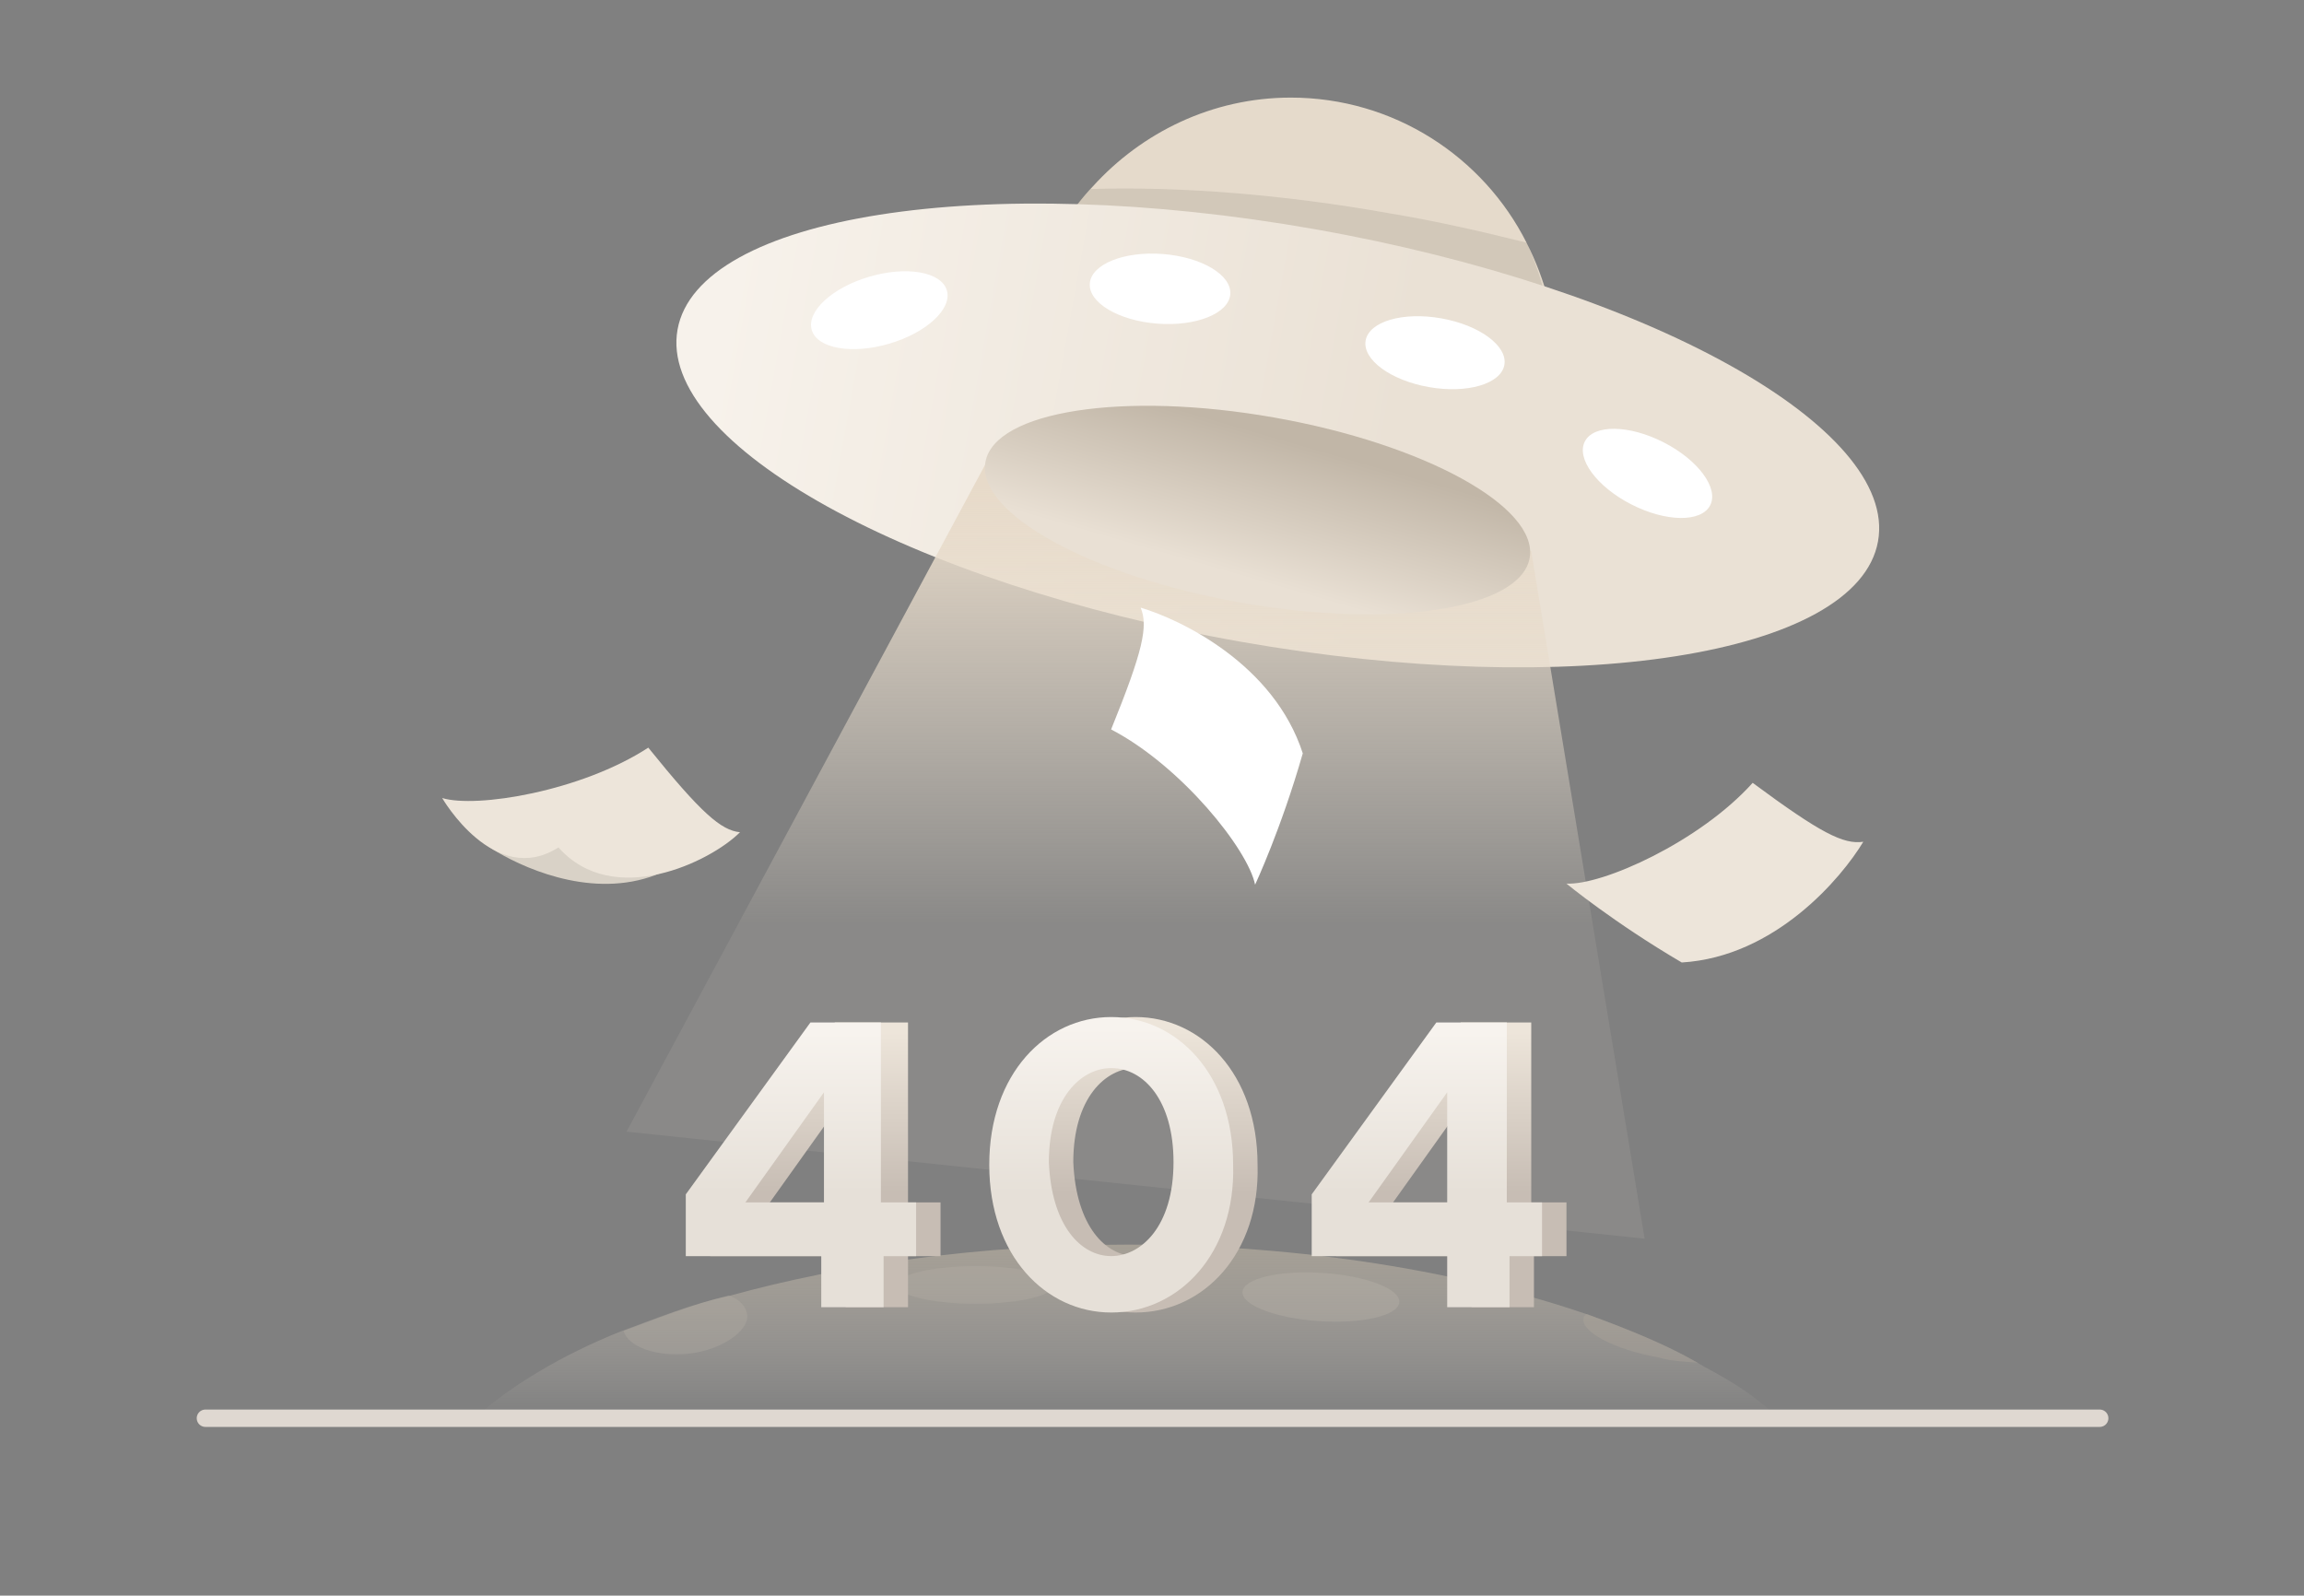 <svg xmlns="http://www.w3.org/2000/svg" width="231" height="160" fill="none" viewBox="0 0 231 160">
  <rect x="0" y="0" width="231" height="160" fill="#808080" stroke="none"/>
  <path fill="#E5DACB" d="M156.04 36.454c0 14.006-11.139 25.588-24.995 26.396h-1.63c-4.618 0-9.237-1.347-13.04-3.502-8.15-4.579-13.584-13.198-13.584-23.164 0-6.734 2.445-12.929 6.792-17.508 4.89-5.387 11.954-8.889 19.832-8.889 10.324 0 19.29 5.926 23.636 14.545 1.902 3.771 2.989 7.811 2.989 12.121Z"/>
  <path fill="#272219" d="M155.806 36.461c0 14.006-11.139 25.588-24.994 26.396-5.162-.808-10.052-2.155-14.671-3.232-8.15-4.579-13.584-13.198-13.584-23.164 0-6.734 2.445-12.929 6.792-17.508 8.965-.269 19.289.539 29.885 2.424 4.89.808 9.508 1.885 13.855 2.963 1.63 3.771 2.717 7.811 2.717 12.121Z" opacity=".1"/>
  <path fill="url(#paint0_linear_3831_4629)" d="M188.291 54.283c2.051-11.423-23.231-25.437-56.467-31.301-33.236-5.864-61.842-1.357-63.893 10.066-2.05 11.423 23.231 25.437 56.468 31.301 33.236 5.864 61.842 1.357 63.892-10.066Z"/>
  <path fill="#fff" d="M123.35 29.504c.151-1.928-2.88-3.734-6.769-4.034-3.889-.3-7.165 1.02-7.316 2.948-.151 1.928 2.879 3.734 6.769 4.034 3.889.3 7.165-1.02 7.316-2.948ZM89.165 34.46c3.74-1.101 6.321-3.496 5.766-5.35-.555-1.854-4.037-2.464-7.776-1.363-3.74 1.101-6.321 3.496-5.766 5.35.555 1.854 4.037 2.464 7.776 1.363ZM150.828 36.594c.342-1.904-2.495-3.997-6.335-4.674-3.841-.678-7.231.317-7.573 2.22-.342 1.904 2.495 3.997 6.335 4.674 3.841.678 7.231-.316 7.573-2.22ZM171.458 50.678c.894-1.719-1.192-4.549-4.659-6.322-3.467-1.773-7.003-1.816-7.897-.097-.894 1.719 1.192 4.549 4.66 6.322 3.467 1.773 7.003 1.816 7.896.097Z"/>
  <path fill="url(#paint1_linear_3831_4629)" d="m124.722 46.099-25.538-.269-36.369 67.645L164.894 124.21l-11.375-68.953-28.797-9.158Z"/>
  <path fill="url(#paint2_linear_3831_4629)" d="M178.242 142.211H47.565c3.532-3.165 8.694-6.33 14.671-8.704 3.26-1.187 7.064-2.77 10.867-3.561 11.41-3.165 25.266-5.144 39.937-5.144 17.659 0 33.96 2.77 46.457 7.122 4.347 1.583 8.15 3.165 11.41 5.144 2.989 1.582 5.434 3.165 7.336 5.143Z" opacity=".5"/>
  <path fill="#B9B2A7" d="M74.917 131.864c.171 1.607-2.629 3.53-5.871 3.875-3.242.346-6.086-.706-6.527-2.284 3.156-1.149 6.824-2.623 10.549-3.561 1.138.42 1.764 1.166 1.849 1.97ZM97.823 130.732c4.351 0 7.878-.844 7.878-1.886 0-1.041-3.527-1.885-7.878-1.885-4.351 0-7.879.844-7.879 1.885 0 1.042 3.527 1.886 7.879 1.886Z" opacity=".3"/>
  <path fill="#BEB8AF" d="M140.296 130.574c.089-1.336-3.358-2.651-7.7-2.936-4.341-.285-7.934.567-8.023 1.902-.089 1.336 3.358 2.65 7.7 2.936 4.341.285 7.934-.567 8.023-1.902Z" opacity=".3"/>
  <path fill="#B4AC9F" d="M170.205 136.643c-1.08-.124-2.376-.082-3.964-.537-4.288-.765-7.642-2.508-7.488-3.846.031-.267.031-.267.332-.504 4.195 1.569 8.007 3.085 11.12 4.887Z" opacity=".3"/>
  <path fill="url(#paint3_linear_3831_4629)" d="M153.362 55.959c.92-5.126-10.548-11.436-25.615-14.094-15.067-2.658-28.028-.658-28.948 4.468-.92 5.126 10.549 11.436 25.616 14.094 15.067 2.658 28.027.658 28.947-4.468Z"/>
  <path fill="#D9D2C7" d="M55.801 80.785s-9.385 2.383-6.541 4.289c2.844 1.811 9.574 4.956 15.925 2.859 6.351-2.097 0-5.051.095-5.051s-9.479-2.097-9.479-2.097Z"/>
  <path fill="#EDE5DA" d="M44.332 80.02c3.413 1.048 13.935-.667 20.665-5.051 5.308 6.576 7.299 8.292 9.195 8.482-2.939 2.954-12.702 7.72-18.2 1.525-6.446 4.098-11.66-4.956-11.66-4.956ZM157.05 88.602c3.602.191 13.365-4.194 18.674-10.103 6.825 5.051 9.1 6.195 11.091 5.909-2.18 3.622-8.816 11.532-18.201 12.104-6.825-4.003-11.564-7.91-11.564-7.91Z"/>
  <path fill="#fff" d="M125.837 88.712c-.713-3.536-7.391-11.9-14.436-15.569 3.192-7.868 3.733-10.356 2.96-12.213 4.051 1.209 13.365 5.665 16.256 14.611-2.176 7.607-4.78 13.171-4.78 13.171Z"/>
  <path stroke="#DFD8D1" stroke-linecap="round" stroke-linejoin="round" stroke-miterlimit="10" stroke-width="1.742" d="M210.517 142.211H20.595"/>
  <path fill="url(#paint4_linear_3831_4629)" d="M94.299 120.571v5.387h-3.26v5.118h-6.249v-5.118H71.206v-6.195l12.497-17.238h7.335v18.046h3.26Zm-9.237-11.043-7.879 11.043h7.879v-11.043Z"/>
  <path fill="url(#paint5_linear_3831_4629)" d="M113.858 131.61c-6.52 0-12.226-5.656-12.226-14.814 0-9.158 5.706-14.814 12.226-14.814 6.52 0 12.225 5.656 12.225 14.814.272 8.889-5.433 14.814-12.225 14.814Zm0-5.656c2.988 0 6.248-2.963 6.248-9.427 0-6.195-2.988-9.427-6.248-9.427-2.989 0-6.249 2.962-6.249 9.427.272 6.464 3.26 9.427 6.249 9.427Z"/>
  <path fill="url(#paint6_linear_3831_4629)" d="M157.055 120.571v5.387h-3.261v5.118h-6.248v-5.118h-13.584v-6.195l12.497-17.238h7.064v18.046h3.532Zm-9.509-11.043-7.879 11.043h7.879v-11.043Z"/>
  <path fill="url(#paint7_linear_3831_4629)" d="M91.849 120.571v5.387h-3.26v5.118h-6.249v-5.118H68.757v-6.195l12.497-17.238h7.064v18.046h3.532Zm-9.237-11.043-7.879 11.043h7.879v-11.043Z"/>
  <path fill="url(#paint8_linear_3831_4629)" d="M111.408 131.61c-6.52 0-12.225-5.656-12.225-14.814 0-9.158 5.705-14.814 12.225-14.814 6.52 0 12.226 5.656 12.226 14.814.271 8.889-5.434 14.814-12.226 14.814Zm0-5.656c2.989 0 6.249-2.963 6.249-9.427 0-6.195-2.989-9.427-6.249-9.427-2.988 0-6.248 2.962-6.248 9.427.271 6.464 3.26 9.427 6.248 9.427Z"/>
  <path fill="url(#paint9_linear_3831_4629)" d="M154.605 120.571v5.387h-3.26v5.118h-6.249v-5.118h-13.584v-6.195l12.497-17.238h7.064v18.046h3.532Zm-9.509-11.043-7.879 11.043h7.879v-11.043Z"/>
  <defs>
    <linearGradient id="paint0_linear_3831_4629" x1="72.113" x2="139.634" y1="33.782" y2="45.902" gradientUnits="userSpaceOnUse">
      <stop stop-color="#F7F2EB"/>
      <stop offset="1" stop-color="#EAE1D5"/>
    </linearGradient>
    <linearGradient id="paint1_linear_3831_4629" x1="113.861" x2="113.861" y1="48.552" y2="92.546" gradientUnits="userSpaceOnUse">
      <stop stop-color="#E7DAC9"/>
      <stop offset="1" stop-color="#E9DFD0" stop-opacity=".1"/>
    </linearGradient>
    <linearGradient id="paint2_linear_3831_4629" x1="112.903" x2="112.903" y1="124.802" y2="142.211" gradientUnits="userSpaceOnUse">
      <stop stop-color="#CBBFAB"/>
      <stop offset="1" stop-color="#EFE7DC" stop-opacity="0"/>
    </linearGradient>
    <linearGradient id="paint3_linear_3831_4629" x1="126.081" x2="130.102" y1="58.309" y2="44.429" gradientUnits="userSpaceOnUse">
      <stop stop-color="#E9E0D4"/>
      <stop offset="1" stop-color="#C1B6A7"/>
    </linearGradient>
    <linearGradient id="paint4_linear_3831_4629" x1="82.754" x2="82.754" y1="103.516" y2="119.542" gradientUnits="userSpaceOnUse">
      <stop stop-color="#EDE5DA"/>
      <stop offset="1" stop-color="#C7BDB4"/>
    </linearGradient>
    <linearGradient id="paint5_linear_3831_4629" x1="113.864" x2="113.864" y1="103.011" y2="119.641" gradientUnits="userSpaceOnUse">
      <stop stop-color="#EDE5DA"/>
      <stop offset="1" stop-color="#C7BDB4"/>
    </linearGradient>
    <linearGradient id="paint6_linear_3831_4629" x1="145.51" x2="145.51" y1="103.516" y2="119.542" gradientUnits="userSpaceOnUse">
      <stop stop-color="#EDE5DA"/>
      <stop offset="1" stop-color="#C7BDB4"/>
    </linearGradient>
    <linearGradient id="paint7_linear_3831_4629" x1="80.305" x2="80.305" y1="103.516" y2="119.542" gradientUnits="userSpaceOnUse">
      <stop stop-color="#F7F3EE"/>
      <stop offset="1" stop-color="#E6E0D8"/>
    </linearGradient>
    <linearGradient id="paint8_linear_3831_4629" x1="111.415" x2="111.415" y1="103.011" y2="119.641" gradientUnits="userSpaceOnUse">
      <stop stop-color="#F7F3EE"/>
      <stop offset="1" stop-color="#E6E0D8"/>
    </linearGradient>
    <linearGradient id="paint9_linear_3831_4629" x1="143.06" x2="143.06" y1="103.516" y2="119.542" gradientUnits="userSpaceOnUse">
      <stop stop-color="#F7F3EE"/>
      <stop offset="1" stop-color="#E6E0D8"/>
    </linearGradient>
  </defs>
</svg>
